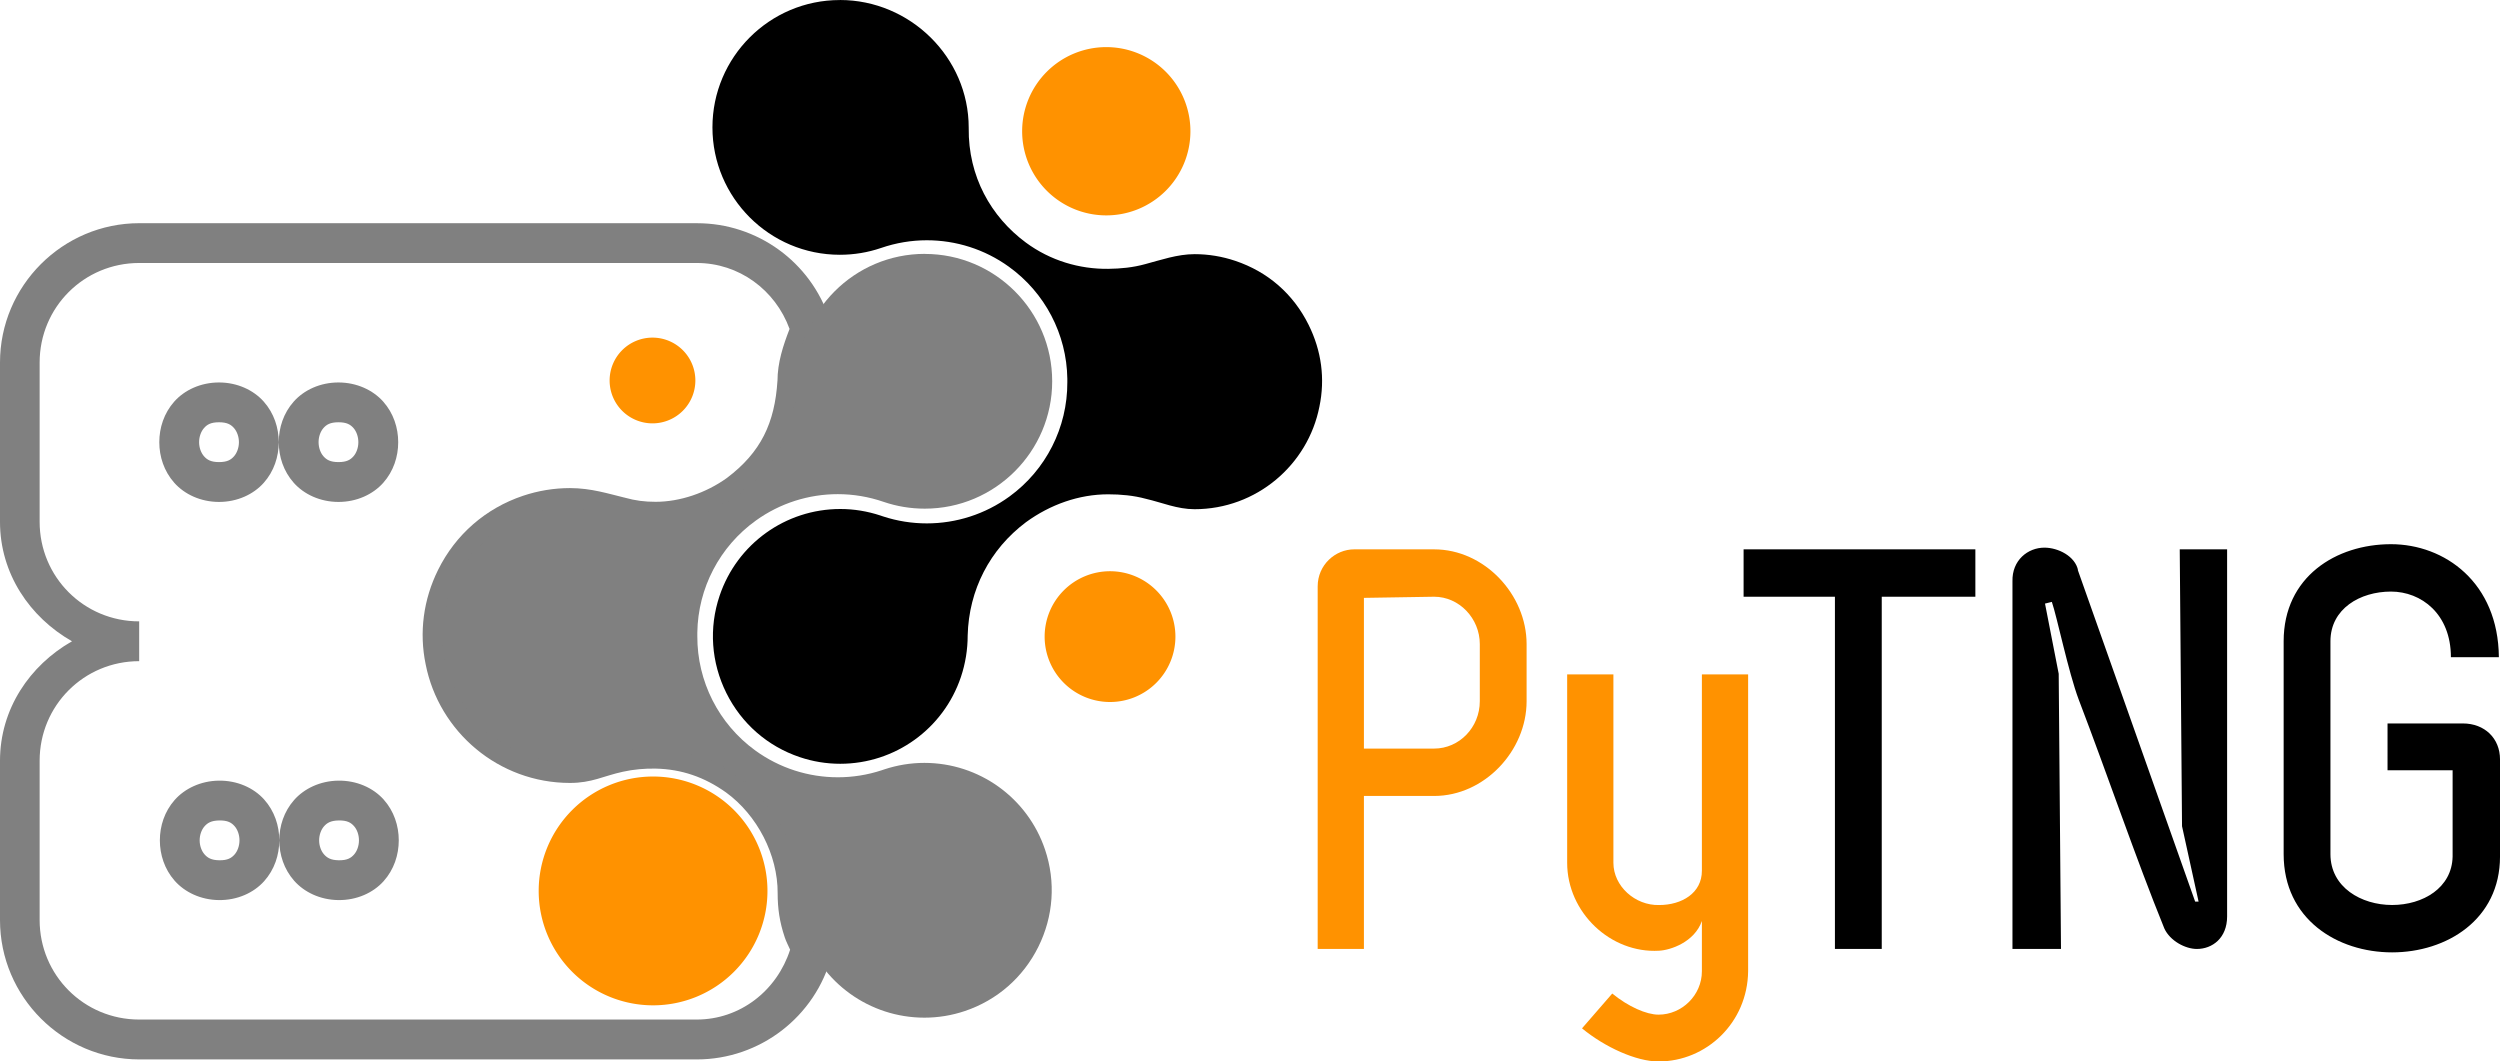<?xml version="1.0" encoding="UTF-8" standalone="no"?>
<!-- Created with Inkscape (http://www.inkscape.org/) -->

<svg
   width="111.488mm"
   height="47.335mm"
   viewBox="0 0 111.488 47.335"
   version="1.1"
   id="svg1"
   xml:space="preserve"
   xmlns="http://www.w3.org/2000/svg"
   xmlns:svg="http://www.w3.org/2000/svg"><defs
     id="defs1"><style
       id="style1">
      .cls-1, .cls-2 {
        font-family: ZagBold, 'Zag Bold';
        font-size: 96px;
      }

      .cls-3 {
        letter-spacing: -.16em;
      }

      .cls-4 {
        letter-spacing: -.02em;
      }

      .cls-2, .cls-5 {
        fill: #ff9200;
      }

      .cls-6 {
        letter-spacing: 0em;
      }

      .cls-7 {
        fill: gray;
      }

      .cls-7, .cls-5, .cls-8 {
        fill-rule: evenodd;
      }

      .cls-9 {
        letter-spacing: -.03em;
      }
    </style></defs><g
     id="layer1"
     transform="translate(-3789.256,-124.833)"><g
       id="g96"><path
         style="baseline-shift:baseline;display:inline;overflow:visible;vector-effect:none;fill:#808080;enable-background:accumulate;stop-color:#000000"
         d="m 3795.471,134.786 c -3.422,4e-5 -6.215,2.793 -6.215,6.215 v 7.104 c 0,2.311 1.33,4.255 3.211,5.326 -1.882,1.071 -3.211,3.017 -3.211,5.328 v 7.104 c 0,3.422 2.793,6.215 6.215,6.215 h 24.861 c 2.814,4e-5 5.286,-1.901 6.008,-4.621 l 0.09,-0.338 -0.166,-0.311 c -0.127,-0.236 -0.236,-0.483 -0.324,-0.744 -0.179,-0.534 -0.222,-0.831 -0.223,-1.387 0.013,-2.329 -1.163,-4.582 -3.037,-5.943 v -0.002 -0.002 c -1.23,-0.877 -2.631,-1.36 -4.123,-1.395 -0.625,-0.015 -1.275,0.042 -1.902,0.182 -1.07,0.235 -1.395,0.457 -1.971,0.457 -2.33,0 -4.263,-1.665 -4.695,-3.859 v -0.004 -0.006 c -0.218,-1.047 -0.086,-2.074 0.408,-3.07 0.584,-1.178 1.512,-1.987 2.76,-2.406 0.496,-0.167 1.011,-0.252 1.527,-0.252 0.602,0 1.246,0.191 2.002,0.371 l -0.031,-0.008 c 0.622,0.172 1.221,0.248 1.85,0.248 1.505,0 2.998,-0.52 4.223,-1.402 l 0.01,-0.006 0.01,-0.004 c 1.889,-1.421 2.826,-3.378 2.969,-5.666 v -0.027 -0.047 c 0,-0.757 0.175,-1.468 0.486,-2.104 l 0.158,-0.324 -0.113,-0.344 c -0.837,-2.549 -3.222,-4.277 -5.904,-4.277 z m 0,1.775 h 24.861 c 1.872,-2e-5 3.496,1.193 4.135,2.941 -0.285,0.736 -0.539,1.496 -0.539,2.328 v -0.031 c -0.119,1.903 -0.742,3.206 -2.254,4.348 -0.931,0.669 -2.095,1.064 -3.18,1.064 -0.492,0 -0.897,-0.051 -1.375,-0.184 l -0.016,-0.006 -0.016,-0.002 c -0.674,-0.161 -1.468,-0.42 -2.414,-0.42 -0.71,0 -1.417,0.117 -2.094,0.344 -1.667,0.561 -3.004,1.726 -3.785,3.301 -0.659,1.328 -0.85,2.792 -0.555,4.217 0.595,3.014 3.26,5.287 6.436,5.287 0.979,0 1.476,-0.306 2.353,-0.498 v 0 c 0.471,-0.105 0.992,-0.152 1.476,-0.141 1.144,0.027 2.16,0.373 3.129,1.062 1.392,1.012 2.312,2.787 2.303,4.494 v 0.002 0.002 c 0,0.684 0.087,1.28 0.314,1.957 v 0.002 0 c 0.065,0.195 0.16,0.372 0.242,0.557 -0.589,1.828 -2.229,3.115 -4.168,3.115 h -24.861 c -2.462,-2e-5 -4.439,-1.977 -4.439,-4.439 v -7.104 c 0,-2.462 1.977,-4.439 4.439,-4.439 v -1.775 c -2.462,-3e-5 -4.439,-1.977 -4.439,-4.439 v -7.104 c 0,-2.462 1.977,-4.439 4.439,-4.439 z m 3.553,5.328 c -0.814,-2.7e-4 -1.537,0.336 -1.996,0.852 -0.459,0.516 -0.668,1.169 -0.668,1.811 0,0.641 0.209,1.294 0.668,1.811 0.459,0.516 1.18,0.853 1.994,0.854 0.814,2.8e-4 1.537,-0.336 1.996,-0.852 0.459,-0.516 0.668,-1.169 0.668,-1.811 0,-0.641 -0.209,-1.294 -0.668,-1.811 -0.458,-0.516 -1.18,-0.853 -1.994,-0.854 z m 5.326,0 c -0.814,-2.7e-4 -1.536,0.336 -1.994,0.852 -0.459,0.516 -0.668,1.169 -0.668,1.811 0,0.641 0.209,1.294 0.668,1.811 0.459,0.516 1.18,0.853 1.994,0.854 0.814,2.8e-4 1.537,-0.336 1.996,-0.852 0.459,-0.516 0.668,-1.169 0.668,-1.811 0,-0.641 -0.209,-1.294 -0.668,-1.811 -0.459,-0.516 -1.182,-0.853 -1.996,-0.854 z m -5.328,1.775 c 0.37,1.3e-4 0.535,0.106 0.668,0.256 0.133,0.15 0.221,0.386 0.221,0.633 0,0.247 -0.088,0.481 -0.221,0.631 -0.133,0.15 -0.296,0.256 -0.666,0.256 -0.37,-1.2e-4 -0.535,-0.108 -0.668,-0.258 -0.133,-0.15 -0.221,-0.384 -0.221,-0.631 0,-0.247 0.088,-0.481 0.221,-0.631 0.133,-0.15 0.296,-0.256 0.666,-0.256 z m 5.328,0 c 0.37,1.3e-4 0.535,0.106 0.668,0.256 0.133,0.15 0.219,0.386 0.219,0.633 0,0.247 -0.086,0.481 -0.219,0.631 -0.133,0.15 -0.298,0.256 -0.668,0.256 -0.37,-1.2e-4 -0.535,-0.108 -0.668,-0.258 -0.133,-0.15 -0.219,-0.384 -0.219,-0.631 0,-0.247 0.086,-0.481 0.219,-0.631 0.133,-0.15 0.298,-0.256 0.668,-0.256 z m -5.34,15.982 c -0.804,0.012 -1.515,0.352 -1.967,0.865 -0.452,0.514 -0.658,1.161 -0.658,1.797 0,0.636 0.207,1.285 0.658,1.799 0.452,0.514 1.163,0.854 1.967,0.865 0.824,0.012 1.558,-0.322 2.023,-0.84 0.466,-0.518 0.678,-1.178 0.678,-1.824 0,-0.646 -0.212,-1.306 -0.678,-1.824 -0.466,-0.518 -1.2,-0.85 -2.023,-0.838 z m 2.701,2.662 c 0,0.636 0.209,1.285 0.66,1.799 0.452,0.514 1.163,0.854 1.967,0.865 0.823,0.012 1.558,-0.322 2.023,-0.84 0.466,-0.518 0.678,-1.178 0.678,-1.824 0,-0.646 -0.212,-1.306 -0.678,-1.824 -0.466,-0.518 -1.2,-0.85 -2.023,-0.838 -0.804,0.012 -1.515,0.352 -1.967,0.865 -0.452,0.514 -0.66,1.161 -0.66,1.797 z m -2.676,-0.887 c 0.378,-0.005 0.543,0.1 0.678,0.25 0.135,0.15 0.223,0.387 0.223,0.637 0,0.25 -0.088,0.487 -0.223,0.637 -0.135,0.15 -0.3,0.257 -0.678,0.252 -0.362,-0.005 -0.526,-0.114 -0.658,-0.264 -0.132,-0.15 -0.217,-0.382 -0.217,-0.625 0,-0.243 0.085,-0.475 0.217,-0.625 0.132,-0.15 0.296,-0.256 0.658,-0.262 z m 5.328,0 c 0.378,-0.005 0.543,0.1 0.678,0.25 0.135,0.15 0.223,0.387 0.223,0.637 0,0.25 -0.088,0.487 -0.223,0.637 -0.135,0.15 -0.3,0.257 -0.678,0.252 -0.362,-0.005 -0.526,-0.114 -0.658,-0.264 -0.132,-0.15 -0.217,-0.382 -0.217,-0.625 0,-0.243 0.085,-0.475 0.217,-0.625 0.132,-0.15 0.296,-0.256 0.658,-0.262 z"
         id="path1" /><path
         style="font-size:96px;font-family:ZagBold, 'Zag Bold';baseline-shift:baseline;display:inline;overflow:visible;vector-effect:none;fill:#808080;fill-opacity:1;stroke-width:0.265;stroke-linecap:round;paint-order:stroke fill markers;enable-background:accumulate;stop-color:#000000"
         d="m 3830.497,136.154 c -3.133,0 -5.681,2.549 -5.681,5.68 v 0.021 c -0.131,2.098 -0.911,3.728 -2.615,5.01 -1.079,0.777 -2.408,1.235 -3.704,1.235 -0.56,0 -1.063,-0.064 -1.613,-0.217 -0.715,-0.17 -1.434,-0.395 -2.208,-0.395 -0.613,0 -1.224,0.101 -1.811,0.298 -1.457,0.49 -2.59,1.477 -3.272,2.854 -0.578,1.163 -0.74,2.41 -0.482,3.647 0.513,2.605 2.814,4.575 5.567,4.575 0.778,0 1.188,-0.265 2.164,-0.478 0.549,-0.122 1.134,-0.174 1.689,-0.161 1.319,0.031 2.528,0.446 3.628,1.23 1.634,1.186 2.683,3.2 2.671,5.219 0,0.622 0.065,1.068 0.269,1.675 0.779,2.313 2.942,3.868 5.38,3.869 v 0 c 0.615,-2.1e-4 1.223,-0.099 1.811,-0.298 1.432,-0.483 2.594,-1.497 3.27,-2.86 0.676,-1.363 0.783,-2.903 0.3,-4.335 -0.779,-2.314 -2.943,-3.869 -5.383,-3.869 -0.608,0 -1.209,0.099 -1.79,0.291 l -0.112,0.038 c -0.638,0.21 -1.298,0.313 -1.956,0.313 -1.307,0 -2.601,-0.409 -3.686,-1.199 -1.629,-1.184 -2.589,-3.082 -2.58,-5.096 2e-4,-0.053 -4e-4,-0.106 0,-0.159 0.029,-1.982 0.996,-3.836 2.611,-4.995 1.079,-0.777 2.359,-1.177 3.655,-1.177 0.685,0 1.374,0.114 2.039,0.343 0.589,0.201 1.206,0.304 1.84,0.304 3.133,0 5.68,-2.547 5.68,-5.68 0,-3.133 -2.547,-5.68 -5.68,-5.68 z"
         id="path275" /><path
         id="path276"
         class="cls-1"
         d="m 3826.711,124.833 c 3.133,0 5.745,2.561 5.745,5.692 v 0.021 c -0.024,2.152 0.988,3.948 2.545,5.101 1.097,0.811 2.399,1.191 3.68,1.175 0.56,-0.007 1.099,-0.059 1.649,-0.211 0.683,-0.18 1.429,-0.444 2.202,-0.444 0.613,0 1.224,0.101 1.81,0.298 1.457,0.49 2.59,1.477 3.272,2.854 0.578,1.163 0.74,2.41 0.482,3.647 -0.513,2.605 -2.814,4.575 -5.567,4.575 -0.778,0 -1.441,-0.294 -2.171,-0.463 -0.545,-0.149 -1.126,-0.201 -1.681,-0.201 -1.307,0 -2.585,0.456 -3.668,1.244 -1.611,1.209 -2.548,3.019 -2.599,5.053 0,0.622 -0.099,1.245 -0.302,1.851 -0.778,2.313 -2.942,3.868 -5.38,3.869 v 0 c -0.615,-2.1e-4 -1.223,-0.099 -1.811,-0.298 -1.432,-0.483 -2.594,-1.497 -3.27,-2.86 -0.676,-1.363 -0.783,-2.903 -0.3,-4.335 0.779,-2.314 2.943,-3.869 5.383,-3.869 0.608,0 1.209,0.099 1.79,0.291 l 0.112,0.038 c 0.638,0.21 1.298,0.313 1.956,0.313 1.307,0 2.601,-0.409 3.686,-1.199 1.629,-1.184 2.589,-3.082 2.58,-5.096 -2e-4,-0.053 4e-4,-0.106 0,-0.159 -0.029,-1.982 -0.996,-3.835 -2.611,-4.995 -1.079,-0.777 -2.359,-1.177 -3.655,-1.177 -0.685,0 -1.374,0.114 -2.039,0.343 -0.589,0.201 -1.206,0.304 -1.84,0.304 -3.133,0 -5.681,-2.547 -5.681,-5.68 0,-3.133 2.547,-5.68 5.681,-5.68 z"
         style="font-size:96px;font-family:ZagBold, 'Zag Bold';display:inline;fill:#000000;fill-opacity:1;stroke-width:0px" /><path
         style="baseline-shift:baseline;display:inline;overflow:visible;vector-effect:none;fill:#ff9200;fill-opacity:1;stroke-width:0.265;paint-order:stroke fill markers;enable-background:accumulate;stop-color:#000000"
         d="m 3841.674,153.223 a 2.916,2.916 0 0 1 -2.916,2.916 2.916,2.916 0 0 1 -2.916,-2.916 2.916,2.916 0 0 1 2.916,-2.916 2.916,2.916 0 0 1 2.916,2.916 z"
         id="path277" /><path
         style="baseline-shift:baseline;display:inline;overflow:visible;vector-effect:none;fill:#ff9200;fill-opacity:1;stroke-width:0.265;stroke-linecap:round;paint-order:stroke fill markers;enable-background:accumulate;stop-color:#000000"
         d="m 3842.343,130.686 a 3.752,3.752 0 0 1 -3.752,3.752 3.752,3.752 0 0 1 -3.752,-3.752 3.752,3.752 0 0 1 3.752,-3.752 3.752,3.752 0 0 1 3.752,3.752 z"
         id="path278" /><path
         style="baseline-shift:baseline;display:inline;overflow:visible;vector-effect:none;fill:#ff9200;fill-opacity:1;stroke-width:0.265;stroke-linecap:round;stroke-linejoin:round;paint-order:stroke fill markers;enable-background:accumulate;stop-color:#000000"
         d="m 3820.266,141.801 a 1.912,1.912 0 0 1 -1.912,1.912 1.912,1.912 0 0 1 -1.912,-1.912 1.912,1.912 0 0 1 1.912,-1.912 1.912,1.912 0 0 1 1.912,1.912 z"
         id="path280" /><path
         style="baseline-shift:baseline;display:inline;overflow:visible;vector-effect:none;fill:#ff9200;fill-opacity:1;stroke-width:0.265;paint-order:stroke fill markers;enable-background:accumulate;stop-color:#000000"
         d="m 3823.481,164.564 a 5.102,5.102 0 0 1 -5.101,5.102 5.102,5.102 0 0 1 -5.101,-5.102 5.102,5.102 0 0 1 5.101,-5.102 5.102,5.102 0 0 1 5.101,5.102 z"
         id="path281" /><g
         id="text284"
         style="font-size:25.458px;font-family:ZagBold, 'Zag Bold';letter-spacing:0px;fill:#ff9200;stroke-width:0.265"
         class="cls-2"
         aria-label="PyTNG"><path
           style="font-family:'Zag Bold';-inkscape-font-specification:'Zag Bold, Normal'"
           d="m 3849.647,149.331 c -0.84,0 -1.629,0.687 -1.629,1.655 v 16.166 h 2.062 v -6.823 h 3.131 c 2.24,0 4.124,-2.011 4.124,-4.226 v -2.546 c 0,-2.215 -1.884,-4.226 -4.124,-4.226 z m 0.433,2.164 3.131,-0.051 c 1.12,0 2.037,0.967 2.037,2.113 v 2.546 c 0,1.171 -0.917,2.113 -2.037,2.113 h -3.131 z"
           id="path77" /><path
           style="font-family:'Zag Bold';-inkscape-font-specification:'Zag Bold, Normal';letter-spacing:-2.646px"
           d="m 3867.214,168.145 v -13.238 h -2.062 v 8.758 c 0,0.993 -0.891,1.528 -1.909,1.528 -1.069,0.025 -2.037,-0.84 -2.037,-1.884 v -8.401 h -2.062 v 8.401 c 0,2.215 1.935,4.048 4.099,3.921 0.509,-0.025 1.578,-0.382 1.909,-1.324 v 2.24 c 0,1.069 -0.891,1.935 -1.935,1.935 -0.535,0 -1.349,-0.356 -2.062,-0.942 l -1.349,1.553 c 1.018,0.84 2.419,1.477 3.411,1.477 2.139,0 3.971,-1.731 3.997,-4.022 z"
           id="path78" /><path
           style="font-family:'Zag Bold';-inkscape-font-specification:'Zag Bold, Normal';fill:#000000"
           d="m 3867.012,149.331 v 2.113 h 4.073 v 15.708 h 2.088 v -15.708 h 4.175 v -2.113 z m 19.45,0 0.102,12.347 0.738,3.361 h -0.153 l -5.244,-14.817 0.025,0.051 c -0.127,-0.636 -0.891,-1.018 -1.502,-1.018 -0.738,0 -1.451,0.56 -1.426,1.502 v 16.395 h 2.164 l -0.102,-12.271 -0.611,-3.131 0.305,-0.076 c 0.229,0.662 0.738,3.131 1.197,4.353 1.324,3.462 2.546,7.077 3.819,10.209 0.255,0.56 0.942,0.916 1.451,0.916 0.687,0 1.349,-0.484 1.349,-1.451 v -16.37 z m 9.267,9.852 h 2.902 v 3.844 c -0.025,1.4 -1.324,2.164 -2.699,2.164 -1.375,0 -2.749,-0.789 -2.749,-2.266 v -9.496 c 0,-1.451 1.324,-2.215 2.699,-2.215 1.349,0 2.673,0.993 2.673,2.928 h 2.139 c -0.026,-3.335 -2.419,-5.041 -4.812,-5.041 -2.444,0 -4.786,1.451 -4.786,4.328 v 9.496 c 0,2.902 2.393,4.379 4.837,4.379 2.418,0 4.812,-1.451 4.812,-4.277 v -4.328 c 0,-0.942 -0.687,-1.604 -1.655,-1.604 h -3.361 z"
           id="path79" /></g></g></g></svg>
